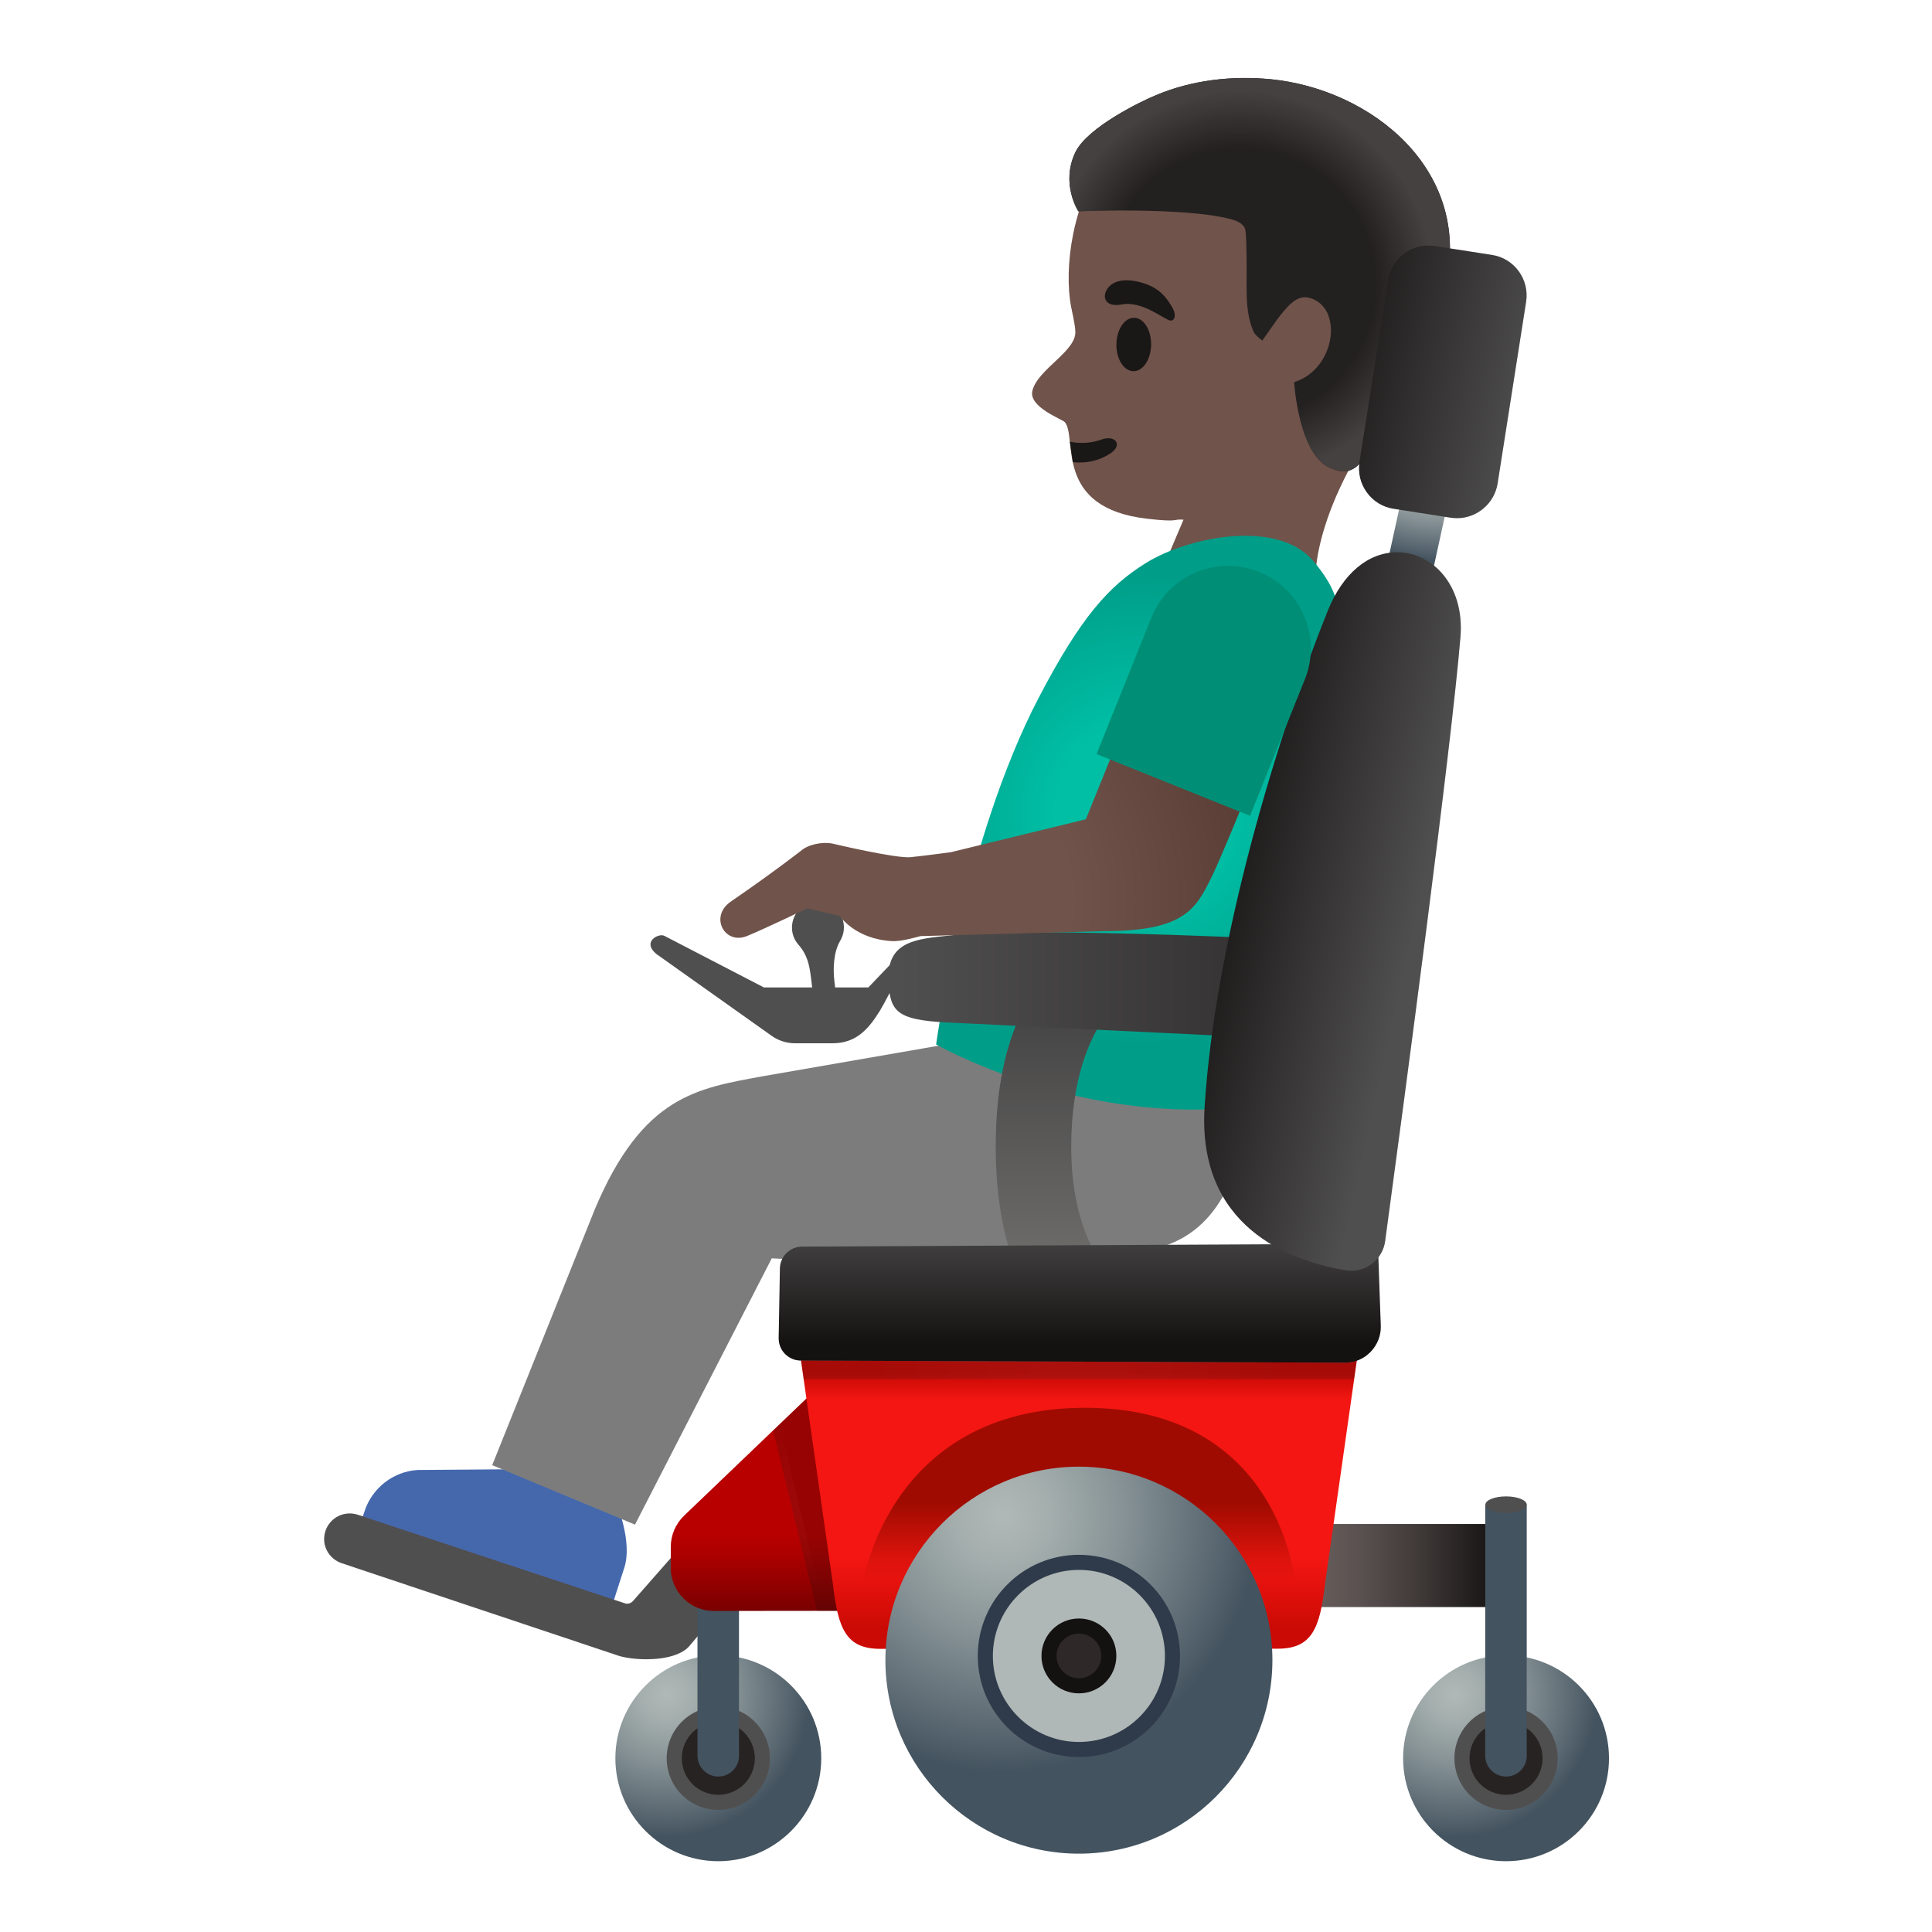 <svg style="enable-background:new 0 0 128 128;" viewBox="0 0 128 128" xmlns="http://www.w3.org/2000/svg" xmlns:xlink="http://www.w3.org/1999/xlink">
  <g id="shoe">
    <path d="M39.08,107.24c0.6,0.19,1.24-0.14,1.43-0.73l0.85-2.64c0.58-1.79-0.58-4.42-0.58-4.42l-6.57-2.11 l-6.54,0.05c-1.61,0.1-3,1.18-3.51,2.71l-0.39,1.19c-0.17,0.52,0.12,1.08,0.64,1.25L39.08,107.24z" style="fill:#4568AD;"/>
  </g>
  <g id="pants">
    <path d="M82.3,65.74H63.83l-1.18,3.46L50.5,71.31c-4.32,0.8-7.91,1.28-11.08,8.78l-6.81,16.98l9.46,3.94 l9.06-17.64c0,0,15.1,0.78,24.63-0.51C85.26,81.58,82.3,65.74,82.3,65.74z" style="fill:#7C7C7C;"/>
  </g>
  <g id="face">
    <path id="head" d="M93.36,13.42c-2.37-4.24-8-7.71-12.82-7.14c-5.4,0.64-8.46,4.37-9.44,9.23 c-0.36,1.76-0.38,3.53-0.14,4.8c0.03,0.15,0.28,1.26,0.28,1.6c0.14,1.33-2.47,2.52-2.84,3.97c-0.28,1.09,1.98,1.89,2.15,2.09 c0.85,1.02-0.79,5.69,5.47,6.4c2.18,0.25,1.64,0,2.39,0.06l-1.57,3.7l10.32,0.74c0,0-0.61-4.55,5-12.15 C94.84,23.1,94.89,16.14,93.36,13.42z" style="fill:#70534A;"/>
    <path id="mouth" d="M71.08,30.62c0.87,0.09,1.74-0.08,2.5-0.59c0.83-0.56,0.31-1.25-0.63-0.9 c-0.57,0.21-1.36,0.29-2.07,0.13L71.08,30.62z" style="fill:#1A1717;"/>
    <ellipse id="eye" cx="75.1" cy="22.82" rx="1.77" ry="1.15" style="fill:#1A1717;" transform="matrix(0.014 -1 1 0.014 51.243 97.604)"/>
    <path id="eyebrow" d="M74.32,20.17c-1.15,0.22-1.34-0.55-0.91-1.1c0.32-0.41,1.03-0.71,2.31-0.32 c1.21,0.36,1.64,1.12,1.93,1.59s0.21,0.89-0.08,0.9C77.19,21.24,75.75,19.91,74.32,20.17z" style="fill:#1A1717;"/>
  </g>
  <g id="shirt">
    <radialGradient id="SVGID_1_" cx="76.88" cy="77.609" gradientTransform="matrix(0.976 0.217 0.217 -0.976 -16.2 112.73)" gradientUnits="userSpaceOnUse" r="15.522">
      <stop offset="0.369" style="stop-color:#00BFA5"/>
      <stop offset="1" style="stop-color:#009E89"/>
    </radialGradient>
    <path d="M62.02,69.2c0,0,1.85-13.5,6.8-22.98c2.78-5.32,4.62-7.38,7.1-8.92 c2.83-1.76,8.75-2.92,11.1-0.12c2.32,2.76,1.66,4.01,1.24,7.04L81.74,73.4C71.03,74.34,62.02,69.2,62.02,69.2z" style="fill:url(#SVGID_1_);"/>
  </g>
  <path id="hair_1_" d="M83.63,22.56l1.04-1.47c0.65-0.83,1.24-1.55,2.03-1.37c2.33,0.56,1.83,4.73-0.96,5.6 c0,0,0.29,5.01,2.54,5.74c0.3,0.1,0.75,0.33,1.36,0.01c0.71-0.37,1.71-2.07,1.93-2.84c1.4-4.79,3-3.79,4.23-9.39 c1.69-7.68-5.03-12.94-11.6-13.59c-2.56-0.25-5.22,0.05-7.6,1.05c-1.01,0.41-4.53,2.13-5.34,3.76C70.24,12.15,71.44,14,71.44,14 s6.87-0.29,9.99,0.49c0.41,0.1,0.87,0.25,1.05,0.64c0.08,0.17,0.1,1.23,0.1,1.42c0.07,2.4-0.18,3.89,0.47,5.43 C83.16,22.22,83.63,22.56,83.63,22.56z" style="fill:#232020;"/>
  <radialGradient id="hairHighlights_2_" cx="82.153" cy="18.807" gradientUnits="userSpaceOnUse" r="12.82">
    <stop offset="0.699" style="stop-color:#444140;stop-opacity:0"/>
    <stop offset="1" style="stop-color:#444140"/>
  </radialGradient>
  <path id="hairHighlights_1_" d="M83.63,22.56l1.04-1.47c0.65-0.83,1.24-1.55,2.03-1.37 c2.33,0.56,1.83,4.73-0.96,5.6c0,0,0.29,5.01,2.54,5.74c0.3,0.1,0.75,0.33,1.36,0.01c0.71-0.37,1.71-2.07,1.93-2.84 c1.4-4.79,3-3.79,4.23-9.39c1.69-7.68-5.03-12.94-11.6-13.59c-2.56-0.25-5.22,0.05-7.6,1.05c-1.01,0.41-4.53,2.13-5.34,3.76 C70.24,12.15,71.44,14,71.44,14s6.87-0.29,9.99,0.49c0.41,0.1,0.87,0.25,1.05,0.64c0.08,0.17,0.1,1.23,0.1,1.42 c0.07,2.4-0.18,3.89,0.47,5.43C83.16,22.22,83.63,22.56,83.63,22.56z" style="fill:url(#hairHighlights_2_);"/>
  <g id="automated_x5F_wheelchair">
    <linearGradient id="SVGID_2_" gradientTransform="matrix(1 0 0 1 0 0.11)" gradientUnits="userSpaceOnUse" x1="92.323" x2="92.323" y1="100.86" y2="106.361">
      <stop offset="0" style="stop-color:#BFBEBE"/>
      <stop offset="0.4" style="stop-color:#212121;stop-opacity:0"/>
      <stop offset="0.6" style="stop-color:#212121;stop-opacity:0"/>
      <stop offset="1" style="stop-color:#BFBEBE"/>
    </linearGradient>
    <rect height="5.5" style="opacity:0.5;fill:url(#SVGID_2_);enable-background:new ;" width="13.91" x="85.37" y="100.97"/>
    <path d="M42.82,109.93c-0.82,0-1.48-0.12-1.83-0.23l-18.34-6.13c-0.43-0.14-0.78-0.44-0.99-0.84 s-0.24-0.86-0.1-1.29c0.23-0.7,0.87-1.17,1.61-1.17c0.18,0,0.35,0.03,0.52,0.08l17.7,5.87c0.05,0.02,0.1,0.03,0.16,0.03 c0.14,0,0.28-0.06,0.38-0.17l9.62-10.94l1.85,4.77c-1.19,1.41-7.55,8.94-7.75,9.17C45.18,109.61,44.15,109.93,42.82,109.93z" style="fill:#504F4F;"/>
    <radialGradient id="SVGID_3_" cx="44.163" cy="112.15" gradientTransform="matrix(1 0 0 1 0 0.11)" gradientUnits="userSpaceOnUse" r="9.476">
      <stop offset="0.017" style="stop-color:#AFB8B6"/>
      <stop offset="0.183" style="stop-color:#A4AEAD"/>
      <stop offset="0.475" style="stop-color:#869295"/>
      <stop offset="0.857" style="stop-color:#57656F"/>
      <stop offset="1" style="stop-color:#43535F"/>
    </radialGradient>
    <path d="M47.59,123.31c-3.76,0-6.82-3.06-6.82-6.82s3.06-6.82,6.82-6.82s6.82,3.06,6.82,6.82 S51.35,123.31,47.59,123.31z" style="fill:url(#SVGID_3_);"/>
    <path d="M47.59,119.41c-1.61,0-2.92-1.31-2.92-2.92s1.31-2.92,2.92-2.92s2.92,1.31,2.92,2.92 S49.2,119.41,47.59,119.41z" style="fill:#282323;"/>
    <path d="M47.59,114.07c1.33,0,2.42,1.08,2.42,2.42s-1.08,2.42-2.42,2.42s-2.42-1.08-2.42-2.42 S46.26,114.07,47.59,114.07 M47.59,113.07c-1.89,0-3.42,1.53-3.42,3.42s1.53,3.42,3.42,3.42s3.42-1.53,3.42-3.42 S49.48,113.07,47.59,113.07z" style="fill:#504F4F;"/>
    <path d="M47.59,117.7c-0.76,0-1.38-0.62-1.38-1.38V99.69h2.75v16.63C48.97,117.08,48.35,117.7,47.59,117.7z" style="fill:#43535F;"/>
    <linearGradient id="SVGID_4_" gradientTransform="matrix(1 0 0 1 0 0.11)" gradientUnits="userSpaceOnUse" x1="50.488" x2="50.488" y1="98.791" y2="106.53">
      <stop offset="0.351" style="stop-color:#B80000"/>
      <stop offset="0.52" style="stop-color:#AD0000"/>
      <stop offset="0.817" style="stop-color:#8F0000"/>
      <stop offset="1" style="stop-color:#7A0000"/>
    </linearGradient>
    <path d="M47.29,106.73c-1.57,0-2.85-1.28-2.85-2.85v-1.4c0-0.77,0.32-1.52,0.88-2.06l8.5-8.14 l2.72,14.44L47.29,106.73L47.29,106.73z" style="fill:url(#SVGID_4_);"/>
    <g style="opacity:0.2;">
      <radialGradient id="SVGID_5_" cx="53.883" cy="99.395" gradientTransform="matrix(1 0 0 1 0 0.11)" gradientUnits="userSpaceOnUse" r="5.445">
        <stop offset="0.15" style="stop-color:#2F2829"/>
        <stop offset="0.574" style="stop-color:#241E1F"/>
        <stop offset="1" style="stop-color:#141111"/>
      </radialGradient>
      <polygon points="54.13,106.73 51.22,94.78 53.83,92.28 56.55,106.73 " style="fill:url(#SVGID_5_);"/>
      <path d="M53.5,93.28l2.44,12.94h-1.42l-2.75-11.29L53.5,93.28" style="fill:#141111;"/>
    </g>
    <radialGradient id="SVGID_6_" cx="96.353" cy="112.15" gradientTransform="matrix(1 0 0 1 0 0.11)" gradientUnits="userSpaceOnUse" r="9.476">
      <stop offset="0.017" style="stop-color:#AFB8B6"/>
      <stop offset="0.183" style="stop-color:#A4AEAD"/>
      <stop offset="0.475" style="stop-color:#869295"/>
      <stop offset="0.857" style="stop-color:#57656F"/>
      <stop offset="1" style="stop-color:#43535F"/>
    </radialGradient>
    <circle cx="99.78" cy="116.49" r="6.82" style="fill:url(#SVGID_6_);"/>
    <circle cx="99.78" cy="116.49" r="2.92" style="fill:#282323;"/>
    <path d="M99.78,114.07c1.33,0,2.42,1.08,2.42,2.42s-1.08,2.42-2.42,2.42s-2.42-1.08-2.42-2.42 S98.45,114.07,99.78,114.07 M99.78,113.07c-1.89,0-3.42,1.53-3.42,3.42s1.53,3.42,3.42,3.42s3.42-1.53,3.42-3.42 S101.67,113.07,99.78,113.07z" style="fill:#504F4F;"/>
    <linearGradient id="SVGID_7_" gradientTransform="matrix(1 0 0 1 0 0.11)" gradientUnits="userSpaceOnUse" x1="85.368" x2="99.278" y1="103.61" y2="103.61">
      <stop offset="0.158" style="stop-color:#655C5A"/>
      <stop offset="0.335" style="stop-color:#5A5250"/>
      <stop offset="0.646" style="stop-color:#3D3736"/>
      <stop offset="1" style="stop-color:#141111"/>
    </linearGradient>
    <rect height="5.5" style="fill:url(#SVGID_7_);" width="13.91" x="85.37" y="100.97"/>
    <linearGradient id="SVGID_8_" gradientTransform="matrix(1 0 0 1 0 0.11)" gradientUnits="userSpaceOnUse" x1="69.558" x2="69.558" y1="83.53" y2="66.23">
      <stop offset="0" style="stop-color:#6D6C6B"/>
      <stop offset="1" style="stop-color:#444343"/>
    </linearGradient>
    <path d="M68.46,86.09c-0.73-0.96-2.49-3.92-2.49-10.13c0-6.22,1.77-9.18,2.5-10.14l4.47,1.95 c-0.68,1.05-1.97,3.64-1.97,8.19c0,4.52,1.4,6.96,2.18,7.96L68.46,86.09z" style="fill:url(#SVGID_8_);"/>
    <linearGradient id="SVGID_9_" gradientTransform="matrix(1 0 0 1 0 0.11)" gradientUnits="userSpaceOnUse" x1="71.478" x2="71.478" y1="107.79" y2="90.829">
      <stop offset="0" style="stop-color:#CB0A05"/>
      <stop offset="0.271" style="stop-color:#F31612"/>
      <stop offset="0.892" style="stop-color:#F31612"/>
      <stop offset="0.956" style="stop-color:#D80E09"/>
      <stop offset="1" style="stop-color:#CB0A05"/>
    </linearGradient>
    <path d="M58.32,109.24c-2.27,0-2.8-1.33-3.14-4.31l-2.15-15.06h36.9l-2.14,15.04 c-0.34,2.99-0.88,4.32-3.14,4.32L58.32,109.24L58.32,109.24z" style="fill:url(#SVGID_9_);"/>
    <g style="opacity:0.2;">
      <radialGradient id="SVGID_10_" cx="71.478" cy="90.513" gradientTransform="matrix(1 0 0 1 0 0.11)" gradientUnits="userSpaceOnUse" r="13.057">
        <stop offset="0.15" style="stop-color:#2F2829"/>
        <stop offset="0.574" style="stop-color:#241E1F"/>
        <stop offset="1" style="stop-color:#141111"/>
      </radialGradient>
      <polygon points="53.25,91.38 53.03,89.87 89.93,89.87 89.71,91.38 " style="fill:url(#SVGID_10_);"/>
    </g>
    <linearGradient id="SVGID_11_" gradientTransform="matrix(1 0 0 1 0 0.11)" gradientUnits="userSpaceOnUse" x1="71.534" x2="71.534" y1="83.724" y2="90.49">
      <stop offset="0.358" style="stop-color:#212121;stop-opacity:0"/>
      <stop offset="1" style="stop-color:#BFBEBE"/>
    </linearGradient>
    <path d="M53.05,90.14c-0.39,0-0.76-0.16-1.04-0.44 s-0.42-0.65-0.42-1.05l0.08-4.61c0.01-0.79,0.66-1.44,1.46-1.45l38.16-0.19l0.19,5.44c0.02,0.64-0.22,1.25-0.67,1.72 s-1.05,0.72-1.7,0.72L53.05,90.14z" style="opacity:0.5;fill:url(#SVGID_11_);enable-background:new ;"/>
    <linearGradient id="SVGID_12_" gradientTransform="matrix(1 0 0 1 0 0.11)" gradientUnits="userSpaceOnUse" x1="71.483" x2="71.483" y1="93.16" y2="104.87">
      <stop offset="0.533" style="stop-color:#9F0B00"/>
      <stop offset="0.976" style="stop-color:#9F0B00;stop-opacity:0"/>
    </linearGradient>
    <path d="M57.15,104.98h28.67c0,0-0.88-11.71-13.93-11.71S57.15,104.98,57.15,104.98z" style="fill:url(#SVGID_12_);"/>
    <radialGradient id="SVGID_13_" cx="66.403" cy="100.3" gradientTransform="matrix(1 0 0 1 0 0.11)" gradientUnits="userSpaceOnUse" r="17.005">
      <stop offset="0.017" style="stop-color:#AFB8B6"/>
      <stop offset="0.183" style="stop-color:#A4AEAD"/>
      <stop offset="0.475" style="stop-color:#869295"/>
      <stop offset="0.857" style="stop-color:#57656F"/>
      <stop offset="1" style="stop-color:#43535F"/>
    </radialGradient>
    <path d="M71.48,122.81c-7.07,0-12.82-5.75-12.82-12.82s5.75-12.82,12.82-12.82 s12.82,5.75,12.82,12.82S78.55,122.81,71.48,122.81z" style="fill:url(#SVGID_13_);"/>
    <path d="M71.48,115.92c-3.42,0-6.2-2.78-6.2-6.2s2.78-6.2,6.2-6.2s6.2,2.78,6.2,6.2 S74.9,115.92,71.48,115.92z" style="fill:#AFB8B6;"/>
    <path d="M71.48,104.01c3.15,0,5.7,2.56,5.7,5.7c0,3.15-2.56,5.7-5.7,5.7s-5.7-2.56-5.7-5.7 S68.34,104.01,71.48,104.01 M71.48,103.01c-3.7,0-6.7,3-6.7,6.7s3,6.7,6.7,6.7s6.7-3,6.7-6.7S75.18,103.01,71.48,103.01z" style="fill:#2F3B4B;"/>
    <path d="M71.48,111.7c-1.09,0-1.99-0.89-1.99-1.98s0.89-1.98,1.99-1.98c1.09,0,1.98,0.89,1.98,1.98 S72.58,111.7,71.48,111.7z" style="fill:#2F2829;"/>
    <path d="M71.48,108.23c0.82,0,1.48,0.67,1.48,1.48s-0.67,1.48-1.48,1.48S70,110.52,70,109.71 S70.66,108.23,71.48,108.23 M71.48,107.23c-1.37,0-2.48,1.11-2.48,2.48s1.11,2.48,2.48,2.48s2.48-1.11,2.48-2.48 C73.97,108.34,72.85,107.23,71.48,107.23z" style="fill:#141111;"/>
    <path d="M99.78,117.7c-0.76,0-1.38-0.62-1.38-1.38V99.69h2.75v16.63C101.16,117.08,100.54,117.7,99.78,117.7 z" style="fill:#43535F;"/>
    <path d="M55.38,65.86L55.28,65c-0.1-0.83-0.05-1.94,0.38-2.66c0.09-0.15,0.16-0.33,0.21-0.52 c0.21-0.93-0.38-1.84-1.31-2.05s-1.84,0.38-2.05,1.31c-0.12,0.56,0.03,1.1,0.39,1.51c0.58,0.66,0.72,1.31,0.83,2.18l0.09,0.76 c0.03,0.22,0.49,0.52,0.7,0.56c0.05,0.01,0.1,0.02,0.16,0.01C54.97,66.07,55.41,66.13,55.38,65.86z" style="fill:#504F4F;"/>
    <path d="M59.25,63.62l-1.72,1.8h-6.92l-6.6-3.42c-0.37-0.19-1.5,0.39-0.53,1.2l7.65,5.43 c0.45,0.32,1,0.49,1.55,0.49h2.45c1.54,0,2.35-0.84,3.17-2.16c0.31-0.51,0.94-1.76,0.94-1.76V63.62z" style="fill:#504F4F;"/>
    <radialGradient id="SVGID_14_" cx="38.9" cy="-27.892" gradientTransform="matrix(1.623 0.356 -0.188 0.857 25.694 42.101)" gradientUnits="userSpaceOnUse" r="5.596">
      <stop offset="0.017" style="stop-color:#AFB8B6"/>
      <stop offset="0.183" style="stop-color:#A4AEAD"/>
      <stop offset="0.475" style="stop-color:#869295"/>
      <stop offset="0.857" style="stop-color:#57656F"/>
      <stop offset="1" style="stop-color:#43535F"/>
    </radialGradient>
    <polygon points="90.76,42.57 94.13,27.2 97.11,27.86 93.75,43.22 " style="fill:url(#SVGID_14_);"/>
    <ellipse cx="99.78" cy="99.69" rx="1.37" ry="0.55" style="fill:#504F4F;"/>
    <linearGradient id="SVGID_15_" gradientTransform="matrix(1 0 0 1 0 0.11)" gradientUnits="userSpaceOnUse" x1="90.776" x2="100.703" y1="24.451" y2="25.974">
      <stop offset="0.406" style="stop-color:#212121;stop-opacity:0"/>
      <stop offset="1" style="stop-color:#BFBEBE"/>
    </linearGradient>
    <path d="M96.54,34.33c-0.14,0-0.28-0.01-0.42-0.03 l-3.79-0.59c-0.72-0.11-1.35-0.5-1.77-1.08c-0.43-0.59-0.6-1.3-0.49-2.02l1.89-12.05c0.21-1.33,1.33-2.29,2.68-2.29 c0.14,0,0.28,0.01,0.42,0.03l3.79,0.59c1.48,0.23,2.49,1.62,2.26,3.1l-1.89,12.05C99.01,33.35,97.86,34.33,96.54,34.33z" style="opacity:0.5;fill:url(#SVGID_15_);enable-background:new ;"/>
    <linearGradient id="SVGID_16_" gradientTransform="matrix(1 0 0 -1 0 130)" gradientUnits="userSpaceOnUse" x1="83.756" x2="94.5" y1="70.563" y2="69.167">
      <stop offset="0.426" style="stop-color:#212121;stop-opacity:0"/>
      <stop offset="1" style="stop-color:#BFBEBE"/>
    </linearGradient>
    <path d="M89.53,84.19c-0.12,0-0.25-0.01-0.38-0.03 c-3.71-0.62-9.85-2.86-9.34-10.85c0.7-11.05,4.83-24.6,8.16-32.85c0.99-2.46,2.67-3.87,4.6-3.87c1.09,0,2.12,0.47,2.9,1.32 c0.97,1.06,1.43,2.58,1.29,4.28c-0.6,7.3-3.69,30.43-4.99,40.04C91.62,83.34,90.66,84.19,89.53,84.19L89.53,84.19z" style="opacity:0.5;fill:url(#SVGID_16_);enable-background:new ;"/>
    <linearGradient id="SVGID_17_" gradientTransform="matrix(1 0 0 1 0 0.11)" gradientUnits="userSpaceOnUse" x1="59.547" x2="110.387" y1="65.08" y2="65.08">
      <stop offset="0" style="stop-color:#504F4F"/>
      <stop offset="1" style="stop-color:#141111"/>
    </linearGradient>
    <path d="M62.71,67.74c-3.23-0.17-3.72-0.7-3.84-2.58c-0.17-2.58,1.39-2.92,3.77-3.15l0.47-0.05 c1.2-0.13,3.13-0.19,5.73-0.19c5.8,0,13.04,0.33,13.11,0.33c1.66,0,2.81,0.36,3.46,1.07c0.54,0.59,0.77,1.48,0.67,2.64 c-0.16,1.86-1.96,2.8-5.35,2.8L62.71,67.74z" style="fill:url(#SVGID_17_);"/>
    <linearGradient id="SVGID_18_" gradientTransform="matrix(1 0 0 -1 0 130)" gradientUnits="userSpaceOnUse" x1="101.427" x2="86.915" y1="103.409" y2="106.618">
      <stop offset="0" style="stop-color:#504F4F"/>
      <stop offset="1" style="stop-color:#141111"/>
    </linearGradient>
    <path d="M96.54,34.33c-0.14,0-0.28-0.01-0.42-0.03l-3.79-0.59c-0.72-0.11-1.35-0.5-1.77-1.08 c-0.43-0.59-0.6-1.3-0.49-2.02l1.89-12.05c0.21-1.33,1.33-2.29,2.68-2.29c0.14,0,0.28,0.01,0.42,0.03l3.79,0.59 c1.48,0.23,2.49,1.62,2.26,3.1l-1.89,12.05C99.01,33.35,97.86,34.33,96.54,34.33z" style="fill:url(#SVGID_18_);"/>
    <linearGradient id="SVGID_19_" gradientTransform="matrix(1 0 0 1 0 0.11)" gradientUnits="userSpaceOnUse" x1="71.534" x2="71.534" y1="79.897" y2="88.935">
      <stop offset="0" style="stop-color:#504F4F"/>
      <stop offset="1" style="stop-color:#141111"/>
    </linearGradient>
    <path d="M53.05,90.14c-0.39,0-0.76-0.16-1.04-0.44s-0.42-0.65-0.42-1.05l0.08-4.61 c0.01-0.79,0.66-1.44,1.46-1.45l38.16-0.19l0.19,5.44c0.02,0.64-0.22,1.25-0.67,1.72s-1.05,0.72-1.7,0.72L53.05,90.14z" style="fill:url(#SVGID_19_);"/>
    <linearGradient id="SVGID_20_" gradientTransform="matrix(1 0 0 -1 0 130)" gradientUnits="userSpaceOnUse" x1="93.818" x2="79.307" y1="69.004" y2="72.213">
      <stop offset="0" style="stop-color:#504F4F"/>
      <stop offset="1" style="stop-color:#141111"/>
    </linearGradient>
    <path d="M89.53,84.19c-0.12,0-0.25-0.01-0.38-0.03c-3.71-0.62-9.85-2.86-9.34-10.85 c0.7-11.05,4.83-24.6,8.16-32.85c0.99-2.46,2.67-3.87,4.6-3.87c1.09,0,2.12,0.47,2.9,1.32c0.97,1.06,1.43,2.58,1.29,4.28 c-0.6,7.3-3.69,30.43-4.99,40.04C91.62,83.34,90.66,84.19,89.53,84.19L89.53,84.19z" style="fill:url(#SVGID_20_);"/>
  </g>
  <radialGradient id="arm_2_" cx="59.523" cy="70.311" gradientTransform="matrix(1 0 0 -1 0 130)" gradientUnits="userSpaceOnUse" r="22.787">
    <stop offset="0.5" style="stop-color:#70534A"/>
    <stop offset="1" style="stop-color:#5C4037"/>
  </radialGradient>
  <path id="arm_1_" d="M84,49.15c0.12-0.3,0.2-0.49,0.2-0.49l-1.26-0.24c-0.35-0.21-0.64-0.38-0.64-0.38 l-7.95-1.49c-0.01,0,0.58,0.34,0.58,0.35l-2.99,7.38L63,56.46l0,0c0,0-1.69,0.23-2.67,0.33s-5.22-0.91-5.22-0.91 c-0.65-0.11-1.57,0.06-2.06,0.5c0,0-1.94,1.51-4.63,3.35c-1.45,1-0.4,2.9,1.08,2.28c1.22-0.5,3.98-1.83,3.98-1.83l2.15,0.5 c0,0,1.03,1.55,3.48,1.67c0.52,0.03,1.32-0.18,1.87-0.33l12.21-0.33c5.31,0,6.05-1.51,7.06-3.54c0.72-1.45,2.93-6.93,3.68-8.82 C84.14,49.35,84.13,49.28,84,49.15z" style="fill:url(#arm_2_);"/>
  <g id="shirt_x5F_arm">
    <path d="M72.65,49.96l10.17,4.09l3.63-9.04c1.13-2.81-0.23-6-3.04-7.13l0,0c-2.81-1.13-6,0.23-7.13,3.04 L72.65,49.96z" style="fill:#008F76;"/>
  </g>
</svg>